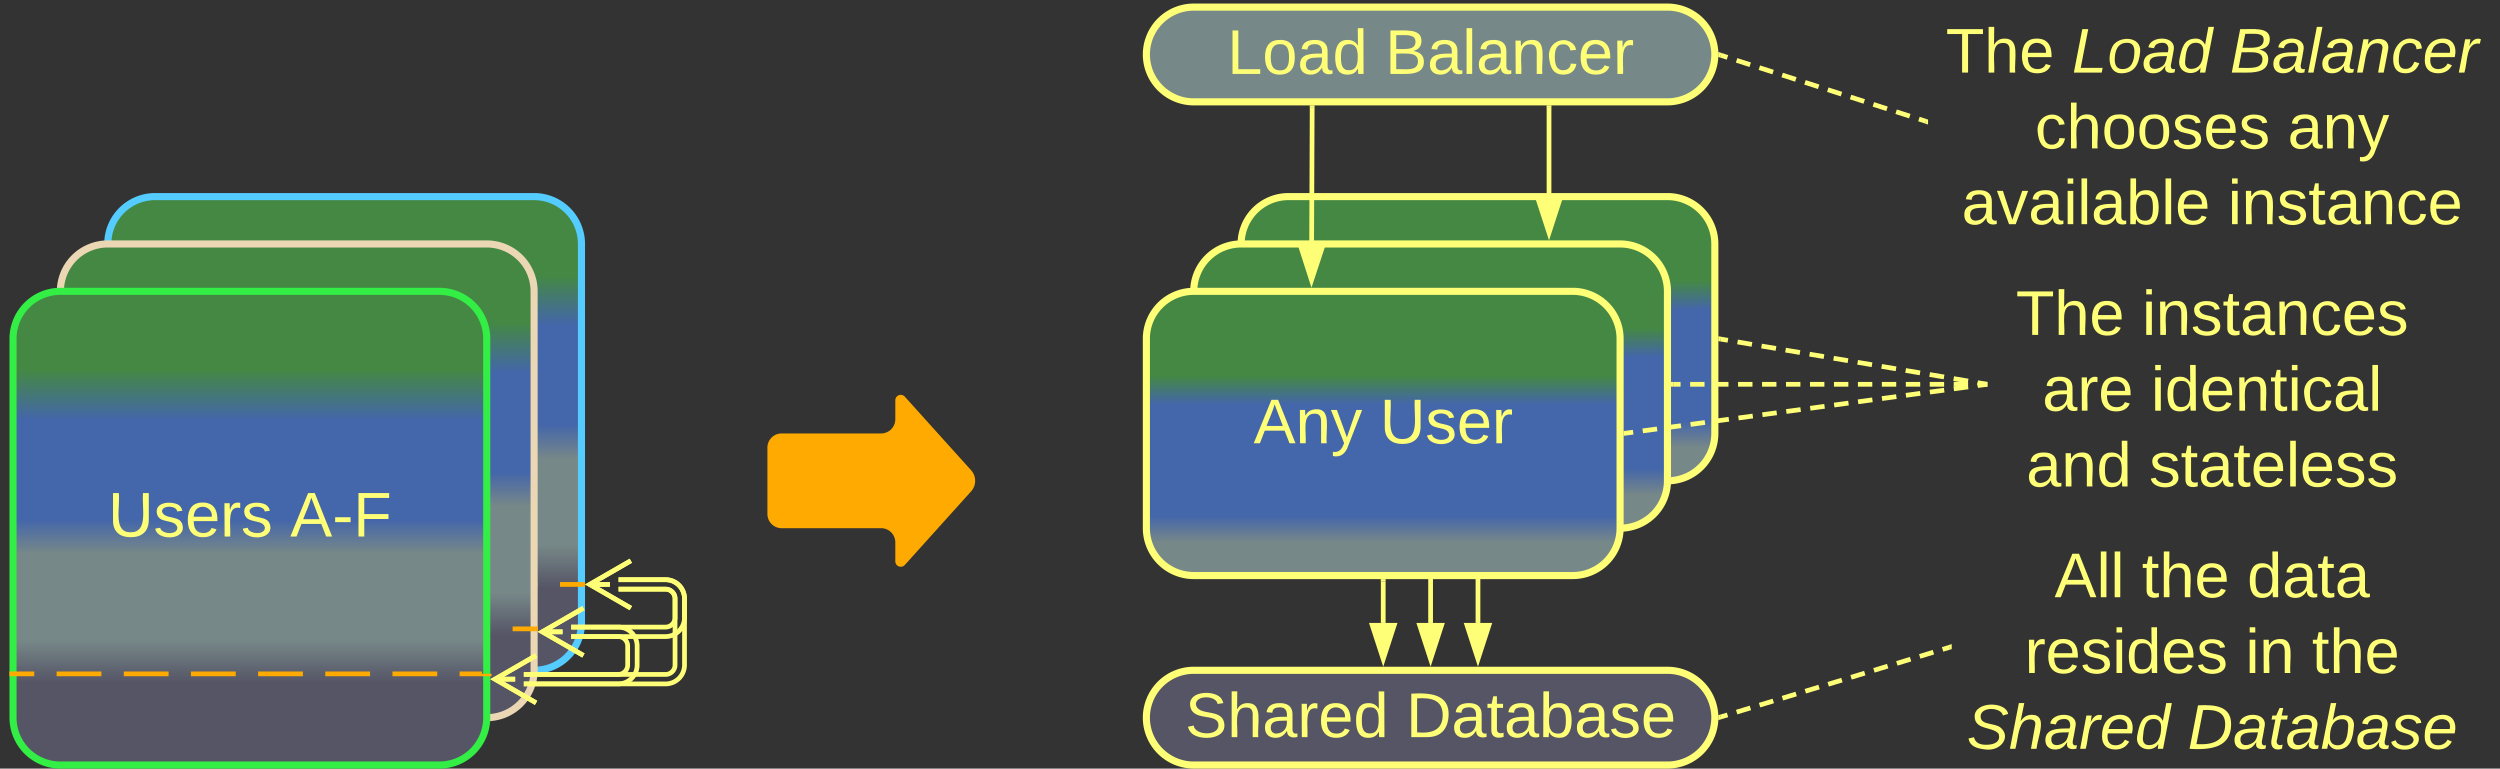 <svg xmlns="http://www.w3.org/2000/svg" xmlns:xlink="http://www.w3.org/1999/xlink" xmlns:lucid="lucid" width="1055.5" height="324.5"><rect width="100%" height="100%" fill="#333333" stroke="none"/><g transform="translate(-276 -477)" lucid:page-tab-id="0_0"><path d="M860 722.5V740" stroke="#ff7" stroke-width="2" fill="none"/><path d="M860.98 722.53H859v-1.03H861z" stroke="#ff7" stroke-width=".05" fill="#ff7"/><path d="M860 755.26L855.37 741h9.26z" stroke="#ff7" stroke-width="2" fill="#ff7"/><path d="M900 682.5V740" stroke="#ff7" stroke-width="2" fill="none"/><path d="M900.98 682.53H899v-1.03H901z" stroke="#ff7" stroke-width=".05" fill="#ff7"/><path d="M900 755.26L895.37 741h9.26z" stroke="#ff7" stroke-width="2" fill="#ff7"/><path d="M880 702.5V740" stroke="#ff7" stroke-width="2" fill="none"/><path d="M880.98 702.53H879v-1.03H881z" stroke="#ff7" stroke-width=".05" fill="#ff7"/><path d="M880 755.26L875.37 741h9.26z" stroke="#ff7" stroke-width="2" fill="#ff7"/><path d="M800 580a20 20 0 0 1 20-20h160a20 20 0 0 1 20 20v80a20 20 0 0 1-20 20H820a20 20 0 0 1-20-20z" stroke="#ff7" stroke-width="3" fill="url(#a)"/><path d="M780 600a20 20 0 0 1 20-20h160a20 20 0 0 1 20 20v80a20 20 0 0 1-20 20H800a20 20 0 0 1-20-20z" stroke="#ff7" stroke-width="3" fill="url(#b)"/><path d="M760 620a20 20 0 0 1 20-20h160a20 20 0 0 1 20 20v80a20 20 0 0 1-20 20H780a20 20 0 0 1-20-20z" stroke="#ff7" stroke-width="3" fill="url(#c)"/><use xlink:href="#d" transform="matrix(1,0,0,1,765,605) translate(40.259 59.146)"/><use xlink:href="#e" transform="matrix(1,0,0,1,765,605) translate(93.593 59.146)"/><path d="M600 666a6 6 0 0 1 6-6h42a6 6 0 0 0 6-6v-8a2.3 2.3 0 0 1 4-1.54l28 31.08a6.67 6.67 0 0 1 0 8.92l-28 31.08a2.3 2.3 0 0 1-4-1.54v-8a6 6 0 0 0-6-6h-42a6 6 0 0 1-6-6z" fill="#fa0"/><path d="M1100 706a6 6 0 0 1 6-6h208a6 6 0 0 1 6 6v88a6 6 0 0 1-6 6h-208a6 6 0 0 1-6-6z" stroke="#ff7" stroke-opacity="0" stroke-width="3" fill="#788" fill-opacity="0"/><use xlink:href="#f" transform="matrix(1,0,0,1,1105,705) translate(38.407 24.146)"/><use xlink:href="#g" transform="matrix(1,0,0,1,1105,705) translate(75.296 24.146)"/><use xlink:href="#h" transform="matrix(1,0,0,1,1105,705) translate(119.741 24.146)"/><use xlink:href="#i" transform="matrix(1,0,0,1,1105,705) translate(25.852 56.146)"/><use xlink:href="#j" transform="matrix(1,0,0,1,1105,705) translate(119.037 56.146)"/><use xlink:href="#k" transform="matrix(1,0,0,1,1105,705) translate(147.111 56.146)"/><use xlink:href="#l" transform="matrix(1,0,0,1,1105,705) translate(1.37 88.146)"/><use xlink:href="#m" transform="matrix(1,0,0,1,1105,705) translate(94.63 88.146)"/><path d="M760 500a20 20 0 0 1 20-20h200a20 20 0 0 1 20 20 20 20 0 0 1-20 20H780a20 20 0 0 1-20-20z" stroke="#ff7" stroke-width="3" fill="#788"/><use xlink:href="#n" transform="matrix(1,0,0,1,765,485) translate(29.153 23.208)"/><use xlink:href="#o" transform="matrix(1,0,0,1,765,485) translate(95.82 23.208)"/><path d="M830 522.5l-.23 57.5" stroke="#ff7" stroke-width="2" fill="none"/><path d="M830.97 522.53h-1.95v-1.03H831z" stroke="#ff7" stroke-width=".05" fill="#ff7"/><path d="M829.72 595.26l-4.58-14.28 9.27.04z" stroke="#ff7" stroke-width="2" fill="#ff7"/><path d="M930 522.5V560" stroke="#ff7" stroke-width="2" fill="none"/><path d="M930.98 522.53H929v-1.03H931z" stroke="#ff7" stroke-width=".05" fill="#ff7"/><path d="M930 575.26L925.37 561h9.26z" stroke="#ff7" stroke-width="2" fill="#ff7"/><path d="M760 780a20 20 0 0 1 20-20h200a20 20 0 0 1 20 20 20 20 0 0 1-20 20H780a20 20 0 0 1-20-20z" stroke="#ff7" stroke-width="3" fill="#556"/><use xlink:href="#p" transform="matrix(1,0,0,1,765,765) translate(11.375 23.208)"/><use xlink:href="#q" transform="matrix(1,0,0,1,765,765) translate(104.635 23.208)"/><path d="M1090 484.5a6 6 0 0 1 6-6h228a6 6 0 0 1 6 6v88a6 6 0 0 1-6 6h-228a6 6 0 0 1-6-6z" stroke="#ff7" stroke-opacity="0" stroke-width="3" fill="#788" fill-opacity="0"/><use xlink:href="#r" transform="matrix(1,0,0,1,1095,483.5) translate(2.519 24.146)"/><use xlink:href="#s" transform="matrix(1,0,0,1,1095,483.5) translate(55.778 24.146)"/><use xlink:href="#t" transform="matrix(1,0,0,1,1095,483.5) translate(122.444 24.146)"/><use xlink:href="#u" transform="matrix(1,0,0,1,1095,483.5) translate(40.185 56.146)"/><use xlink:href="#v" transform="matrix(1,0,0,1,1095,483.5) translate(146.852 56.146)"/><use xlink:href="#w" transform="matrix(1,0,0,1,1095,483.5) translate(9.222 88.146)"/><use xlink:href="#x" transform="matrix(1,0,0,1,1095,483.5) translate(121.593 88.146)"/><path d="M1002.46 500.3l2.88.94m3.85 1.24l5.76 1.85m3.85 1.24l5.8 1.86m3.83 1.24l5.78 1.86m3.86 1.24l5.77 1.86m3.85 1.24l5.77 1.86m3.85 1.24l5.77 1.86m3.85 1.24l5.77 1.86m3.84 1.24l5.77 1.85m3.86 1.24l2.9.93" stroke="#ff7" stroke-width="2" fill="none"/><path d="M1002.78 499.4l-.6 1.84-.75-.24.08-1-.08-1.05zM1090 527.48v2.04l-1.28-.4.6-1.86z" stroke="#ff7" stroke-width=".05" fill="#ff7"/><path d="M1002.46 779.7l2.9-.87m3.86-1.18l5.8-1.77m3.86-1.17l5.8-1.76m3.86-1.17l5.8-1.77m3.86-1.18l5.8-1.76m3.86-1.18l5.8-1.76m3.85-1.18l5.8-1.76m3.87-1.18l5.8-1.77m3.86-1.17l5.8-1.77m3.86-1.18l5.78-1.77m3.87-1.18l2.9-.88" stroke="#ff7" stroke-width="2" fill="none"/><path d="M1002.77 780.63l-1.35.4.1-1.03-.1-1 .78-.23zM1100 751.02l-.7.2-.57-1.85 1.27-.4z" stroke="#ff7" stroke-width=".05" fill="#ff7"/><path d="M1115 595.25a6 6 0 0 1 6-6h178a6 6 0 0 1 6 6v88a6 6 0 0 1-6 6h-178a6 6 0 0 1-6-6z" stroke="#ff7" stroke-opacity="0" stroke-width="3" fill="#788" fill-opacity="0"/><use xlink:href="#y" transform="matrix(1,0,0,1,1120,594.25) translate(7.111 24.146)"/><use xlink:href="#z" transform="matrix(1,0,0,1,1120,594.25) translate(60.37 24.146)"/><use xlink:href="#A" transform="matrix(1,0,0,1,1120,594.25) translate(18.296 56.146)"/><use xlink:href="#B" transform="matrix(1,0,0,1,1120,594.25) translate(64.148 56.146)"/><use xlink:href="#C" transform="matrix(1,0,0,1,1120,594.25) translate(11.519 88.146)"/><use xlink:href="#D" transform="matrix(1,0,0,1,1120,594.25) translate(63.37 88.146)"/><path d="M1002.5 620.17l3.03.5m4.05.7l6.1 1.03m4.04.7l6.1 1.02m4.04.7l6.08 1.02m4.06.7l6.08 1.02m4.06.7l6.08 1.02m4.06.7l6.08 1.02m4.06.7l6.08 1.02m4.06.7l6.08 1.02m4.05.7l6.08 1.02m4.05.7l6.1 1.02m4.04.7l3.04.5" stroke="#ff7" stroke-width="2" fill="none"/><path d="M1002.67 619.2l-.32 1.93-.85-.14v-2zM1115 638.26v1.98l-1.17-.2.32-1.92z" stroke="#ff7" stroke-width=".05" fill="#ff7"/><path d="M982.5 639.25h3.03m4.05 0h6.07m4.05 0h6.06m4.05 0h6.08m4.05 0h6.07m4.04 0h6.07m4.06 0h6.07m4.04 0h6.07m4.05 0h6.06m4.04 0h6.07m4.05 0h6.07m4.03 0h6.07m4.05 0h6.07m4.04 0h3.04" stroke="#ff7" stroke-width="2" fill="none"/><path d="M982.53 640.23h-1.03v-1.96h1.03zM1115 638.27v1.96h-1.03v-1.96z" stroke="#ff7" stroke-width=".05" fill="#ff7"/><path d="M962.5 659.87l3.02-.4m4.04-.56l6.06-.8m4.04-.56l6.06-.8m4.04-.56l6.07-.82m4.03-.55l6.07-.8m4.04-.55l6.06-.82m4.04-.55l6.06-.82m4.04-.54l6.06-.82m4.04-.55l6.06-.82m4.04-.54l6.06-.83m4.04-.55l6.06-.82m4.04-.54l6.07-.82m4.03-.55l6.07-.83m4.04-.55l6.06-.8m4.04-.56l6.06-.82m4.04-.55l3.03-.42" stroke="#ff7" stroke-width="2" fill="none"/><path d="M962.65 660.83l-1.15.15v-1.96l.9-.12zM1115 640.23l-.9.12-.25-1.93 1.15-.15z" stroke="#ff7" stroke-width=".05" fill="#ff7"/><path d="M321.5 580a20 20 0 0 1 20-20h160a20 20 0 0 1 20 20v160a20 20 0 0 1-20 20h-160a20 20 0 0 1-20-20z" stroke="#5cf" stroke-width="3" fill="url(#E)"/><path d="M522 723.75h-9.57m-9.57 0H483.7m-9.56 0H455m-9.57 0H426.3m-9.6 0h-19.13m-9.57 0h-19.14m-9.57 0h-19.16m-9.57 0H321" stroke="#fa0" stroke-width="2" fill="none"/><path d="M523 724.73h-1.03v-1.96H523zM321.03 724.73H320v-1.96h1.03z" stroke="#fa0" stroke-width=".05" fill="#fa0"/><path d="M301.5 600a20 20 0 0 1 20-20h160a20 20 0 0 1 20 20v160a20 20 0 0 1-20 20h-160a20 20 0 0 1-20-20z" stroke="#ebd7b3" stroke-width="3" fill="url(#F)"/><path d="M502 742.5h-9.57m-9.57 0H463.7m-9.56 0H435m-9.57 0H406.3m-9.6 0h-19.13m-9.57 0h-19.14m-9.57 0h-19.16m-9.57 0H301" stroke="#fa0" stroke-width="2" fill="none"/><path d="M503 743.48h-1.03v-1.96H503zM301.03 743.48H300v-1.96h1.03z" stroke="#fa0" stroke-width=".05" fill="#fa0"/><path d="M281.5 620a20 20 0 0 1 20-20h160a20 20 0 0 1 20 20v160a20 20 0 0 1-20 20h-160a20 20 0 0 1-20-20z" stroke="#3e4" stroke-width="3" fill="url(#G)"/><g><use xlink:href="#H" transform="matrix(1,0,0,1,286.5,605) translate(35.148 98.521)"/><use xlink:href="#I" transform="matrix(1,0,0,1,286.5,605) translate(112.037 98.521)"/></g><path d="M479.5 761.5h-9.45m-9.45 0h-18.9m-9.46 0h-18.9m-9.46 0h-18.9m-9.46 0h-18.9m-9.45 0h-18.9m-9.46 0h-18.9m-9.45 0H281" stroke="#fa0" stroke-width="2" fill="none"/><path d="M483.5 762.48h-4.03v-.98h4.03zM281.03 762.48H280v-1.96h1.03z" stroke="#fa0" stroke-width=".05" fill="#fa0"/><path d="M537.16 721.75H557a8 8 0 0 1 8 8v8a8 8 0 0 1-8 8h-39.84" stroke="#ff7" stroke-width="2" fill="none"/><path d="M537.16 725.75H557a4 4 0 0 1 4 4v8a4 4 0 0 1-4 4h-39.84" stroke="#ff7" stroke-width="2" fill="none"/><path d="M542.32 733.75l-17.32-10 17.32-10m-17.32 10h8.5M522.32 753.75l-17.32-10 17.32-10m-17.32 10h8.5" stroke="#ff7" stroke-width="2" fill="none"/><path d="M497.16 761.75H557a4 4 0 0 0 4-4v-28a4 4 0 0 0-4-4h-19.84" stroke="#ff7" stroke-width="2" fill="none"/><path d="M497.16 765.75H557a8 8 0 0 0 8-8v-28a8 8 0 0 0-8-8h-19.84" stroke="#ff7" stroke-width="2" fill="none"/><path d="M502.32 773.75l-17.32-10 17.32-10m-17.32 10h8.5M542.32 733.75l-17.32-10 17.32-10m-17.32 10h8.5" stroke="#ff7" stroke-width="2" fill="none"/><path d="M517.16 741.75H537a8 8 0 0 1 8 8v8a8 8 0 0 1-8 8h-39.84" stroke="#ff7" stroke-width="2" fill="none"/><path d="M517.16 745.75H537a4 4 0 0 1 4 4v8a4 4 0 0 1-4 4h-39.84" stroke="#ff7" stroke-width="2" fill="none"/><path d="M522.32 753.75l-17.32-10 17.32-10m-17.32 10h8.5M502.32 773.75l-17.32-10 17.32-10m-17.32 10h8.5" stroke="#ff7" stroke-width="2" fill="none"/><defs><linearGradient gradientUnits="userSpaceOnUse" id="a" x1="800" y1="680" x2="800" y2="560"><stop offset="11.59%" stop-color="#788"/><stop offset="21.01%" stop-color="#46a"/><stop offset="60.14%" stop-color="#46a"/><stop offset="70.29%" stop-color="#484"/></linearGradient><linearGradient gradientUnits="userSpaceOnUse" id="b" x1="780" y1="700" x2="780" y2="580"><stop offset="11.59%" stop-color="#788"/><stop offset="21.01%" stop-color="#46a"/><stop offset="60.14%" stop-color="#46a"/><stop offset="70.29%" stop-color="#484"/></linearGradient><linearGradient gradientUnits="userSpaceOnUse" id="c" x1="760" y1="720" x2="760" y2="600"><stop offset="11.59%" stop-color="#788"/><stop offset="21.01%" stop-color="#46a"/><stop offset="60.14%" stop-color="#46a"/><stop offset="70.29%" stop-color="#484"/></linearGradient><path d="M205 0l-28-72H64L36 0H1l101-248h38L239 0h-34zm-38-99l-47-123c-12 45-31 82-46 123h93" id="J" fill="#ff7"/><path d="M117-194c89-4 53 116 60 194h-32v-121c0-31-8-49-39-48C34-167 62-67 57 0H25l-1-190h30c1 10-1 24 2 32 11-22 29-35 61-36" id="K" fill="#ff7"/><path d="M179-190L93 31C79 59 56 82 12 73V49c39 6 53-20 64-50L1-190h34L92-34l54-156h33" id="L" fill="#ff7"/><g id="d"><use transform="matrix(0.074,0,0,0.074,0,0)" xlink:href="#J"/><use transform="matrix(0.074,0,0,0.074,17.778,0)" xlink:href="#K"/><use transform="matrix(0.074,0,0,0.074,32.593,0)" xlink:href="#L"/></g><path d="M232-93c-1 65-40 97-104 97C67 4 28-28 28-90v-158h33c8 89-33 224 67 224 102 0 64-133 71-224h33v155" id="M" fill="#ff7"/><path d="M135-143c-3-34-86-38-87 0 15 53 115 12 119 90S17 21 10-45l28-5c4 36 97 45 98 0-10-56-113-15-118-90-4-57 82-63 122-42 12 7 21 19 24 35" id="N" fill="#ff7"/><path d="M100-194c63 0 86 42 84 106H49c0 40 14 67 53 68 26 1 43-12 49-29l28 8c-11 28-37 45-77 45C44 4 14-33 15-96c1-61 26-98 85-98zm52 81c6-60-76-77-97-28-3 7-6 17-6 28h103" id="O" fill="#ff7"/><path d="M114-163C36-179 61-72 57 0H25l-1-190h30c1 12-1 29 2 39 6-27 23-49 58-41v29" id="P" fill="#ff7"/><g id="e"><use transform="matrix(0.074,0,0,0.074,0,0)" xlink:href="#M"/><use transform="matrix(0.074,0,0,0.074,19.185,0)" xlink:href="#N"/><use transform="matrix(0.074,0,0,0.074,32.519,0)" xlink:href="#O"/><use transform="matrix(0.074,0,0,0.074,47.333,0)" xlink:href="#P"/></g><path d="M24 0v-261h32V0H24" id="Q" fill="#ff7"/><g id="f"><use transform="matrix(0.074,0,0,0.074,0,0)" xlink:href="#J"/><use transform="matrix(0.074,0,0,0.074,17.778,0)" xlink:href="#Q"/><use transform="matrix(0.074,0,0,0.074,23.63,0)" xlink:href="#Q"/></g><path d="M59-47c-2 24 18 29 38 22v24C64 9 27 4 27-40v-127H5v-23h24l9-43h21v43h35v23H59v120" id="R" fill="#ff7"/><path d="M106-169C34-169 62-67 57 0H25v-261h32l-1 103c12-21 28-36 61-36 89 0 53 116 60 194h-32v-121c2-32-8-49-39-48" id="S" fill="#ff7"/><g id="g"><use transform="matrix(0.074,0,0,0.074,0,0)" xlink:href="#R"/><use transform="matrix(0.074,0,0,0.074,7.407,0)" xlink:href="#S"/><use transform="matrix(0.074,0,0,0.074,22.222,0)" xlink:href="#O"/></g><path d="M85-194c31 0 48 13 60 33l-1-100h32l1 261h-30c-2-10 0-23-3-31C134-8 116 4 85 4 32 4 16-35 15-94c0-66 23-100 70-100zm9 24c-40 0-46 34-46 75 0 40 6 74 45 74 42 0 51-32 51-76 0-42-9-74-50-73" id="T" fill="#ff7"/><path d="M141-36C126-15 110 5 73 4 37 3 15-17 15-53c-1-64 63-63 125-63 3-35-9-54-41-54-24 1-41 7-42 31l-33-3c5-37 33-52 76-52 45 0 72 20 72 64v82c-1 20 7 32 28 27v20c-31 9-61-2-59-35zM48-53c0 20 12 33 32 33 41-3 63-29 60-74-43 2-92-5-92 41" id="U" fill="#ff7"/><g id="h"><use transform="matrix(0.074,0,0,0.074,0,0)" xlink:href="#T"/><use transform="matrix(0.074,0,0,0.074,14.815,0)" xlink:href="#U"/><use transform="matrix(0.074,0,0,0.074,29.63,0)" xlink:href="#R"/><use transform="matrix(0.074,0,0,0.074,37.037,0)" xlink:href="#U"/></g><path d="M24-231v-30h32v30H24zM24 0v-190h32V0H24" id="V" fill="#ff7"/><g id="i"><use transform="matrix(0.074,0,0,0.074,0,0)" xlink:href="#P"/><use transform="matrix(0.074,0,0,0.074,8.815,0)" xlink:href="#O"/><use transform="matrix(0.074,0,0,0.074,23.63,0)" xlink:href="#N"/><use transform="matrix(0.074,0,0,0.074,36.963,0)" xlink:href="#V"/><use transform="matrix(0.074,0,0,0.074,42.815,0)" xlink:href="#T"/><use transform="matrix(0.074,0,0,0.074,57.63,0)" xlink:href="#O"/><use transform="matrix(0.074,0,0,0.074,72.444,0)" xlink:href="#N"/></g><g id="j"><use transform="matrix(0.074,0,0,0.074,0,0)" xlink:href="#V"/><use transform="matrix(0.074,0,0,0.074,5.852,0)" xlink:href="#K"/></g><g id="k"><use transform="matrix(0.074,0,0,0.074,0,0)" xlink:href="#R"/><use transform="matrix(0.074,0,0,0.074,7.407,0)" xlink:href="#S"/><use transform="matrix(0.074,0,0,0.074,22.222,0)" xlink:href="#O"/></g><path d="M194-120c59 52 2 134-86 124-53-6-90-18-98-63l31-7c8 30 29 43 70 43 46 0 84-17 71-62-32-43-135-20-137-98-3-89 178-90 191-16l-30 9c-8-48-127-53-127 5 0 53 81 35 115 65" id="W" fill="#ff7"/><path d="M67-158c15-20 31-36 64-36 94 0 33 127 27 194h-32l25-140c3-38-53-32-70-12C52-117 51-51 37 0H6l51-261h31" id="X" fill="#ff7"/><path d="M165-48c-4 18 1 34 23 27l-3 20c-29 8-62 0-52-35h-2C116-14 99 4 63 4 30 4 8-16 8-49c0-68 71-67 138-67 10-26 0-56-31-54-26 1-42 9-47 31l-32-5c8-67 160-71 144 15-5 28-9 54-15 81zM42-50c3 52 80 24 89-6 7-12 7-24 11-38-47 1-103-4-100 44" id="Y" fill="#ff7"/><path d="M66-151c12-25 30-51 66-40l-6 26C45-176 58-65 38 0H6l36-190h30" id="Z" fill="#ff7"/><path d="M111-194c62-3 86 47 72 106H45c-7 38 6 69 45 68 27-1 43-14 53-32l24 11C152-15 129 4 87 4 38 3 12-23 12-71c0-70 32-119 99-123zm44 81c14-66-71-72-95-28-4 8-8 17-11 28h106" id="aa" fill="#ff7"/><path d="M133-28C103 26-5 8 13-77c13-62 24-115 90-117 29-1 46 15 56 35l19-102h32L160 0h-30zM45-64c-2 27 10 43 35 43 54-1 69-50 69-103 0-29-15-46-42-46-53-1-58 58-62 106" id="ab" fill="#ff7"/><g id="l"><use transform="matrix(0.074,0,0,0.074,0,0)" xlink:href="#W"/><use transform="matrix(0.074,0,0,0.074,17.778,0)" xlink:href="#X"/><use transform="matrix(0.074,0,0,0.074,32.593,0)" xlink:href="#Y"/><use transform="matrix(0.074,0,0,0.074,47.407,0)" xlink:href="#Z"/><use transform="matrix(0.074,0,0,0.074,56.222,0)" xlink:href="#aa"/><use transform="matrix(0.074,0,0,0.074,71.037,0)" xlink:href="#ab"/></g><path d="M248-139C247-14 144 9 11 0l48-248c105-6 190 8 189 109zm-34 0c1-70-52-87-126-82L50-27c98 7 163-21 164-112" id="ac" fill="#ff7"/><path d="M51-54c-9 22 5 41 31 30L79-1C43 14 10-4 19-52l22-115H19l5-23h22l19-43h21l-9 43h35l-4 23H73" id="ad" fill="#ff7"/><path d="M68-162c25-46 127-43 121 31C183-60 169 1 98 4 69 5 53-11 43-31L36 0H5l52-261h31zm88 36c2-27-9-43-34-43-55 0-70 51-70 103 0 29 15 45 43 46 52 0 58-58 61-106" id="ae" fill="#ff7"/><path d="M55-144c13 50 104 24 104 88C159 21 15 23 1-39l26-10c6 40 102 42 102-4-13-50-104-23-104-87 0-71 143-71 148-8l-29 4c-5-35-85-37-89 0" id="af" fill="#ff7"/><g id="m"><use transform="matrix(0.074,0,0,0.074,0,0)" xlink:href="#ac"/><use transform="matrix(0.074,0,0,0.074,19.185,0)" xlink:href="#Y"/><use transform="matrix(0.074,0,0,0.074,34,0)" xlink:href="#ad"/><use transform="matrix(0.074,0,0,0.074,41.407,0)" xlink:href="#Y"/><use transform="matrix(0.074,0,0,0.074,56.222,0)" xlink:href="#ae"/><use transform="matrix(0.074,0,0,0.074,71.037,0)" xlink:href="#Y"/><use transform="matrix(0.074,0,0,0.074,85.852,0)" xlink:href="#af"/><use transform="matrix(0.074,0,0,0.074,99.185,0)" xlink:href="#aa"/></g><path d="M30 0v-248h33v221h125V0H30" id="ag" fill="#ff7"/><path d="M100-194c62-1 85 37 85 99 1 63-27 99-86 99S16-35 15-95c0-66 28-99 85-99zM99-20c44 1 53-31 53-75 0-43-8-75-51-75s-53 32-53 75 10 74 51 75" id="ah" fill="#ff7"/><g id="n"><use transform="matrix(0.074,0,0,0.074,0,0)" xlink:href="#ag"/><use transform="matrix(0.074,0,0,0.074,14.815,0)" xlink:href="#ah"/><use transform="matrix(0.074,0,0,0.074,29.63,0)" xlink:href="#U"/><use transform="matrix(0.074,0,0,0.074,44.444,0)" xlink:href="#T"/></g><path d="M160-131c35 5 61 23 61 61C221 17 115-2 30 0v-248c76 3 177-17 177 60 0 33-19 50-47 57zm-97-11c50-1 110 9 110-42 0-47-63-36-110-37v79zm0 115c55-2 124 14 124-45 0-56-70-42-124-44v89" id="ai" fill="#ff7"/><path d="M96-169c-40 0-48 33-48 73s9 75 48 75c24 0 41-14 43-38l32 2c-6 37-31 61-74 61-59 0-76-41-82-99-10-93 101-131 147-64 4 7 5 14 7 22l-32 3c-4-21-16-35-41-35" id="aj" fill="#ff7"/><g id="o"><use transform="matrix(0.074,0,0,0.074,0,0)" xlink:href="#ai"/><use transform="matrix(0.074,0,0,0.074,17.778,0)" xlink:href="#U"/><use transform="matrix(0.074,0,0,0.074,32.593,0)" xlink:href="#Q"/><use transform="matrix(0.074,0,0,0.074,38.444,0)" xlink:href="#U"/><use transform="matrix(0.074,0,0,0.074,53.259,0)" xlink:href="#K"/><use transform="matrix(0.074,0,0,0.074,68.074,0)" xlink:href="#aj"/><use transform="matrix(0.074,0,0,0.074,81.407,0)" xlink:href="#O"/><use transform="matrix(0.074,0,0,0.074,96.222,0)" xlink:href="#P"/></g><path d="M185-189c-5-48-123-54-124 2 14 75 158 14 163 119 3 78-121 87-175 55-17-10-28-26-33-46l33-7c5 56 141 63 141-1 0-78-155-14-162-118-5-82 145-84 179-34 5 7 8 16 11 25" id="ak" fill="#ff7"/><g id="p"><use transform="matrix(0.074,0,0,0.074,0,0)" xlink:href="#ak"/><use transform="matrix(0.074,0,0,0.074,17.778,0)" xlink:href="#S"/><use transform="matrix(0.074,0,0,0.074,32.593,0)" xlink:href="#U"/><use transform="matrix(0.074,0,0,0.074,47.407,0)" xlink:href="#P"/><use transform="matrix(0.074,0,0,0.074,56.222,0)" xlink:href="#O"/><use transform="matrix(0.074,0,0,0.074,71.037,0)" xlink:href="#T"/></g><path d="M30-248c118-7 216 8 213 122C240-48 200 0 122 0H30v-248zM63-27c89 8 146-16 146-99s-60-101-146-95v194" id="al" fill="#ff7"/><path d="M115-194c53 0 69 39 70 98 0 66-23 100-70 100C84 3 66-7 56-30L54 0H23l1-261h32v101c10-23 28-34 59-34zm-8 174c40 0 45-34 45-75 0-40-5-75-45-74-42 0-51 32-51 76 0 43 10 73 51 73" id="am" fill="#ff7"/><g id="q"><use transform="matrix(0.074,0,0,0.074,0,0)" xlink:href="#al"/><use transform="matrix(0.074,0,0,0.074,19.185,0)" xlink:href="#U"/><use transform="matrix(0.074,0,0,0.074,34,0)" xlink:href="#R"/><use transform="matrix(0.074,0,0,0.074,41.407,0)" xlink:href="#U"/><use transform="matrix(0.074,0,0,0.074,56.222,0)" xlink:href="#am"/><use transform="matrix(0.074,0,0,0.074,71.037,0)" xlink:href="#U"/><use transform="matrix(0.074,0,0,0.074,85.852,0)" xlink:href="#N"/><use transform="matrix(0.074,0,0,0.074,99.185,0)" xlink:href="#O"/></g><path d="M127-220V0H93v-220H8v-28h204v28h-85" id="an" fill="#ff7"/><g id="r"><use transform="matrix(0.074,0,0,0.074,0,0)" xlink:href="#an"/><use transform="matrix(0.074,0,0,0.074,16.222,0)" xlink:href="#S"/><use transform="matrix(0.074,0,0,0.074,31.037,0)" xlink:href="#O"/></g><path d="M11 0l48-248h34L50-27h125l-5 27H11" id="ao" fill="#ff7"/><path d="M30-147c31-64 166-65 159 27C183-49 158 1 86 4 9 8 1-88 30-147zM88-20c53 0 68-48 68-100 0-31-11-51-44-50-52 1-68 46-68 97 0 32 13 53 44 53" id="ap" fill="#ff7"/><g id="s"><use transform="matrix(0.074,0,0,0.074,0,0)" xlink:href="#ao"/><use transform="matrix(0.074,0,0,0.074,14.815,0)" xlink:href="#ap"/><use transform="matrix(0.074,0,0,0.074,29.63,0)" xlink:href="#Y"/><use transform="matrix(0.074,0,0,0.074,44.444,0)" xlink:href="#ab"/></g><path d="M219-77C219 17 104-2 11 0l48-248c73 2 169-15 169 57 0 38-24 54-60 60 29 5 51 21 51 54zm-26-111c0-44-62-31-105-33l-16 79c55 0 121 9 121-46zm-7 110c-1-49-69-36-119-38L50-27c61-1 137 12 136-51" id="aq" fill="#ff7"/><path d="M6 0l50-261h32L37 0H6" id="ar" fill="#ff7"/><path d="M67-158c22-48 132-52 116 29L158 0h-32l25-140c3-38-53-32-70-12C52-117 51-52 38 0H6l36-190h30" id="as" fill="#ff7"/><path d="M44-68c0 29 11 47 38 47 30 0 42-19 51-41l28 9C148-21 126 4 82 4 31 4 10-29 12-85c3-77 74-140 146-93 12 8 15 23 18 40l-31 5c-1-22-13-36-36-36-52 0-65 49-65 101" id="at" fill="#ff7"/><g id="t"><use transform="matrix(0.074,0,0,0.074,0,0)" xlink:href="#aq"/><use transform="matrix(0.074,0,0,0.074,17.778,0)" xlink:href="#Y"/><use transform="matrix(0.074,0,0,0.074,32.593,0)" xlink:href="#ar"/><use transform="matrix(0.074,0,0,0.074,38.444,0)" xlink:href="#Y"/><use transform="matrix(0.074,0,0,0.074,53.259,0)" xlink:href="#as"/><use transform="matrix(0.074,0,0,0.074,68.074,0)" xlink:href="#at"/><use transform="matrix(0.074,0,0,0.074,81.407,0)" xlink:href="#aa"/><use transform="matrix(0.074,0,0,0.074,96.222,0)" xlink:href="#Z"/></g><g id="u"><use transform="matrix(0.074,0,0,0.074,0,0)" xlink:href="#aj"/><use transform="matrix(0.074,0,0,0.074,13.333,0)" xlink:href="#S"/><use transform="matrix(0.074,0,0,0.074,28.148,0)" xlink:href="#ah"/><use transform="matrix(0.074,0,0,0.074,42.963,0)" xlink:href="#ah"/><use transform="matrix(0.074,0,0,0.074,57.778,0)" xlink:href="#N"/><use transform="matrix(0.074,0,0,0.074,71.111,0)" xlink:href="#O"/><use transform="matrix(0.074,0,0,0.074,85.926,0)" xlink:href="#N"/></g><g id="v"><use transform="matrix(0.074,0,0,0.074,0,0)" xlink:href="#U"/><use transform="matrix(0.074,0,0,0.074,14.815,0)" xlink:href="#K"/><use transform="matrix(0.074,0,0,0.074,29.63,0)" xlink:href="#L"/></g><path d="M108 0H70L1-190h34L89-25l56-165h34" id="au" fill="#ff7"/><g id="w"><use transform="matrix(0.074,0,0,0.074,0,0)" xlink:href="#U"/><use transform="matrix(0.074,0,0,0.074,14.815,0)" xlink:href="#au"/><use transform="matrix(0.074,0,0,0.074,28.148,0)" xlink:href="#U"/><use transform="matrix(0.074,0,0,0.074,42.963,0)" xlink:href="#V"/><use transform="matrix(0.074,0,0,0.074,48.815,0)" xlink:href="#Q"/><use transform="matrix(0.074,0,0,0.074,54.667,0)" xlink:href="#U"/><use transform="matrix(0.074,0,0,0.074,69.481,0)" xlink:href="#am"/><use transform="matrix(0.074,0,0,0.074,84.296,0)" xlink:href="#Q"/><use transform="matrix(0.074,0,0,0.074,90.148,0)" xlink:href="#O"/></g><g id="x"><use transform="matrix(0.074,0,0,0.074,0,0)" xlink:href="#V"/><use transform="matrix(0.074,0,0,0.074,5.852,0)" xlink:href="#K"/><use transform="matrix(0.074,0,0,0.074,20.667,0)" xlink:href="#N"/><use transform="matrix(0.074,0,0,0.074,34,0)" xlink:href="#R"/><use transform="matrix(0.074,0,0,0.074,41.407,0)" xlink:href="#U"/><use transform="matrix(0.074,0,0,0.074,56.222,0)" xlink:href="#K"/><use transform="matrix(0.074,0,0,0.074,71.037,0)" xlink:href="#aj"/><use transform="matrix(0.074,0,0,0.074,84.37,0)" xlink:href="#O"/></g><g id="y"><use transform="matrix(0.074,0,0,0.074,0,0)" xlink:href="#an"/><use transform="matrix(0.074,0,0,0.074,16.222,0)" xlink:href="#S"/><use transform="matrix(0.074,0,0,0.074,31.037,0)" xlink:href="#O"/></g><g id="z"><use transform="matrix(0.074,0,0,0.074,0,0)" xlink:href="#V"/><use transform="matrix(0.074,0,0,0.074,5.852,0)" xlink:href="#K"/><use transform="matrix(0.074,0,0,0.074,20.667,0)" xlink:href="#N"/><use transform="matrix(0.074,0,0,0.074,34,0)" xlink:href="#R"/><use transform="matrix(0.074,0,0,0.074,41.407,0)" xlink:href="#U"/><use transform="matrix(0.074,0,0,0.074,56.222,0)" xlink:href="#K"/><use transform="matrix(0.074,0,0,0.074,71.037,0)" xlink:href="#aj"/><use transform="matrix(0.074,0,0,0.074,84.37,0)" xlink:href="#O"/><use transform="matrix(0.074,0,0,0.074,99.185,0)" xlink:href="#N"/></g><g id="A"><use transform="matrix(0.074,0,0,0.074,0,0)" xlink:href="#U"/><use transform="matrix(0.074,0,0,0.074,14.815,0)" xlink:href="#P"/><use transform="matrix(0.074,0,0,0.074,23.63,0)" xlink:href="#O"/></g><g id="B"><use transform="matrix(0.074,0,0,0.074,0,0)" xlink:href="#V"/><use transform="matrix(0.074,0,0,0.074,5.852,0)" xlink:href="#T"/><use transform="matrix(0.074,0,0,0.074,20.667,0)" xlink:href="#O"/><use transform="matrix(0.074,0,0,0.074,35.481,0)" xlink:href="#K"/><use transform="matrix(0.074,0,0,0.074,50.296,0)" xlink:href="#R"/><use transform="matrix(0.074,0,0,0.074,57.704,0)" xlink:href="#V"/><use transform="matrix(0.074,0,0,0.074,63.556,0)" xlink:href="#aj"/><use transform="matrix(0.074,0,0,0.074,76.889,0)" xlink:href="#U"/><use transform="matrix(0.074,0,0,0.074,91.704,0)" xlink:href="#Q"/></g><g id="C"><use transform="matrix(0.074,0,0,0.074,0,0)" xlink:href="#U"/><use transform="matrix(0.074,0,0,0.074,14.815,0)" xlink:href="#K"/><use transform="matrix(0.074,0,0,0.074,29.63,0)" xlink:href="#T"/></g><g id="D"><use transform="matrix(0.074,0,0,0.074,0,0)" xlink:href="#N"/><use transform="matrix(0.074,0,0,0.074,13.333,0)" xlink:href="#R"/><use transform="matrix(0.074,0,0,0.074,20.741,0)" xlink:href="#U"/><use transform="matrix(0.074,0,0,0.074,35.556,0)" xlink:href="#R"/><use transform="matrix(0.074,0,0,0.074,42.963,0)" xlink:href="#O"/><use transform="matrix(0.074,0,0,0.074,57.778,0)" xlink:href="#Q"/><use transform="matrix(0.074,0,0,0.074,63.63,0)" xlink:href="#O"/><use transform="matrix(0.074,0,0,0.074,78.444,0)" xlink:href="#N"/><use transform="matrix(0.074,0,0,0.074,91.778,0)" xlink:href="#N"/></g><linearGradient gradientUnits="userSpaceOnUse" id="E" x1="321.5" y1="760" x2="321.5" y2="560"><stop offset="17.39%" stop-color="#556"/><stop offset="26.45%" stop-color="#788"/><stop offset="44.57%" stop-color="#788"/><stop offset="51.81%" stop-color="#46a"/><stop offset="72.83%" stop-color="#46a"/><stop offset="83.33%" stop-color="#484"/></linearGradient><linearGradient gradientUnits="userSpaceOnUse" id="F" x1="301.5" y1="780" x2="301.5" y2="580"><stop offset="17.39%" stop-color="#556"/><stop offset="26.45%" stop-color="#788"/><stop offset="44.57%" stop-color="#788"/><stop offset="51.81%" stop-color="#46a"/><stop offset="72.83%" stop-color="#46a"/><stop offset="83.33%" stop-color="#484"/></linearGradient><linearGradient gradientUnits="userSpaceOnUse" id="G" x1="281.5" y1="800" x2="281.5" y2="600"><stop offset="17.39%" stop-color="#556"/><stop offset="26.45%" stop-color="#788"/><stop offset="44.57%" stop-color="#788"/><stop offset="51.81%" stop-color="#46a"/><stop offset="72.83%" stop-color="#46a"/><stop offset="83.33%" stop-color="#484"/></linearGradient><g id="H"><use transform="matrix(0.074,0,0,0.074,0,0)" xlink:href="#M"/><use transform="matrix(0.074,0,0,0.074,19.185,0)" xlink:href="#N"/><use transform="matrix(0.074,0,0,0.074,32.519,0)" xlink:href="#O"/><use transform="matrix(0.074,0,0,0.074,47.333,0)" xlink:href="#P"/><use transform="matrix(0.074,0,0,0.074,56.148,0)" xlink:href="#N"/></g><path d="M16-82v-28h88v28H16" id="av" fill="#ff7"/><path d="M63-220v92h138v28H63V0H30v-248h175v28H63" id="aw" fill="#ff7"/><g id="I"><use transform="matrix(0.074,0,0,0.074,0,0)" xlink:href="#J"/><use transform="matrix(0.074,0,0,0.074,17.778,0)" xlink:href="#av"/><use transform="matrix(0.074,0,0,0.074,26.593,0)" xlink:href="#aw"/></g></defs></g></svg>